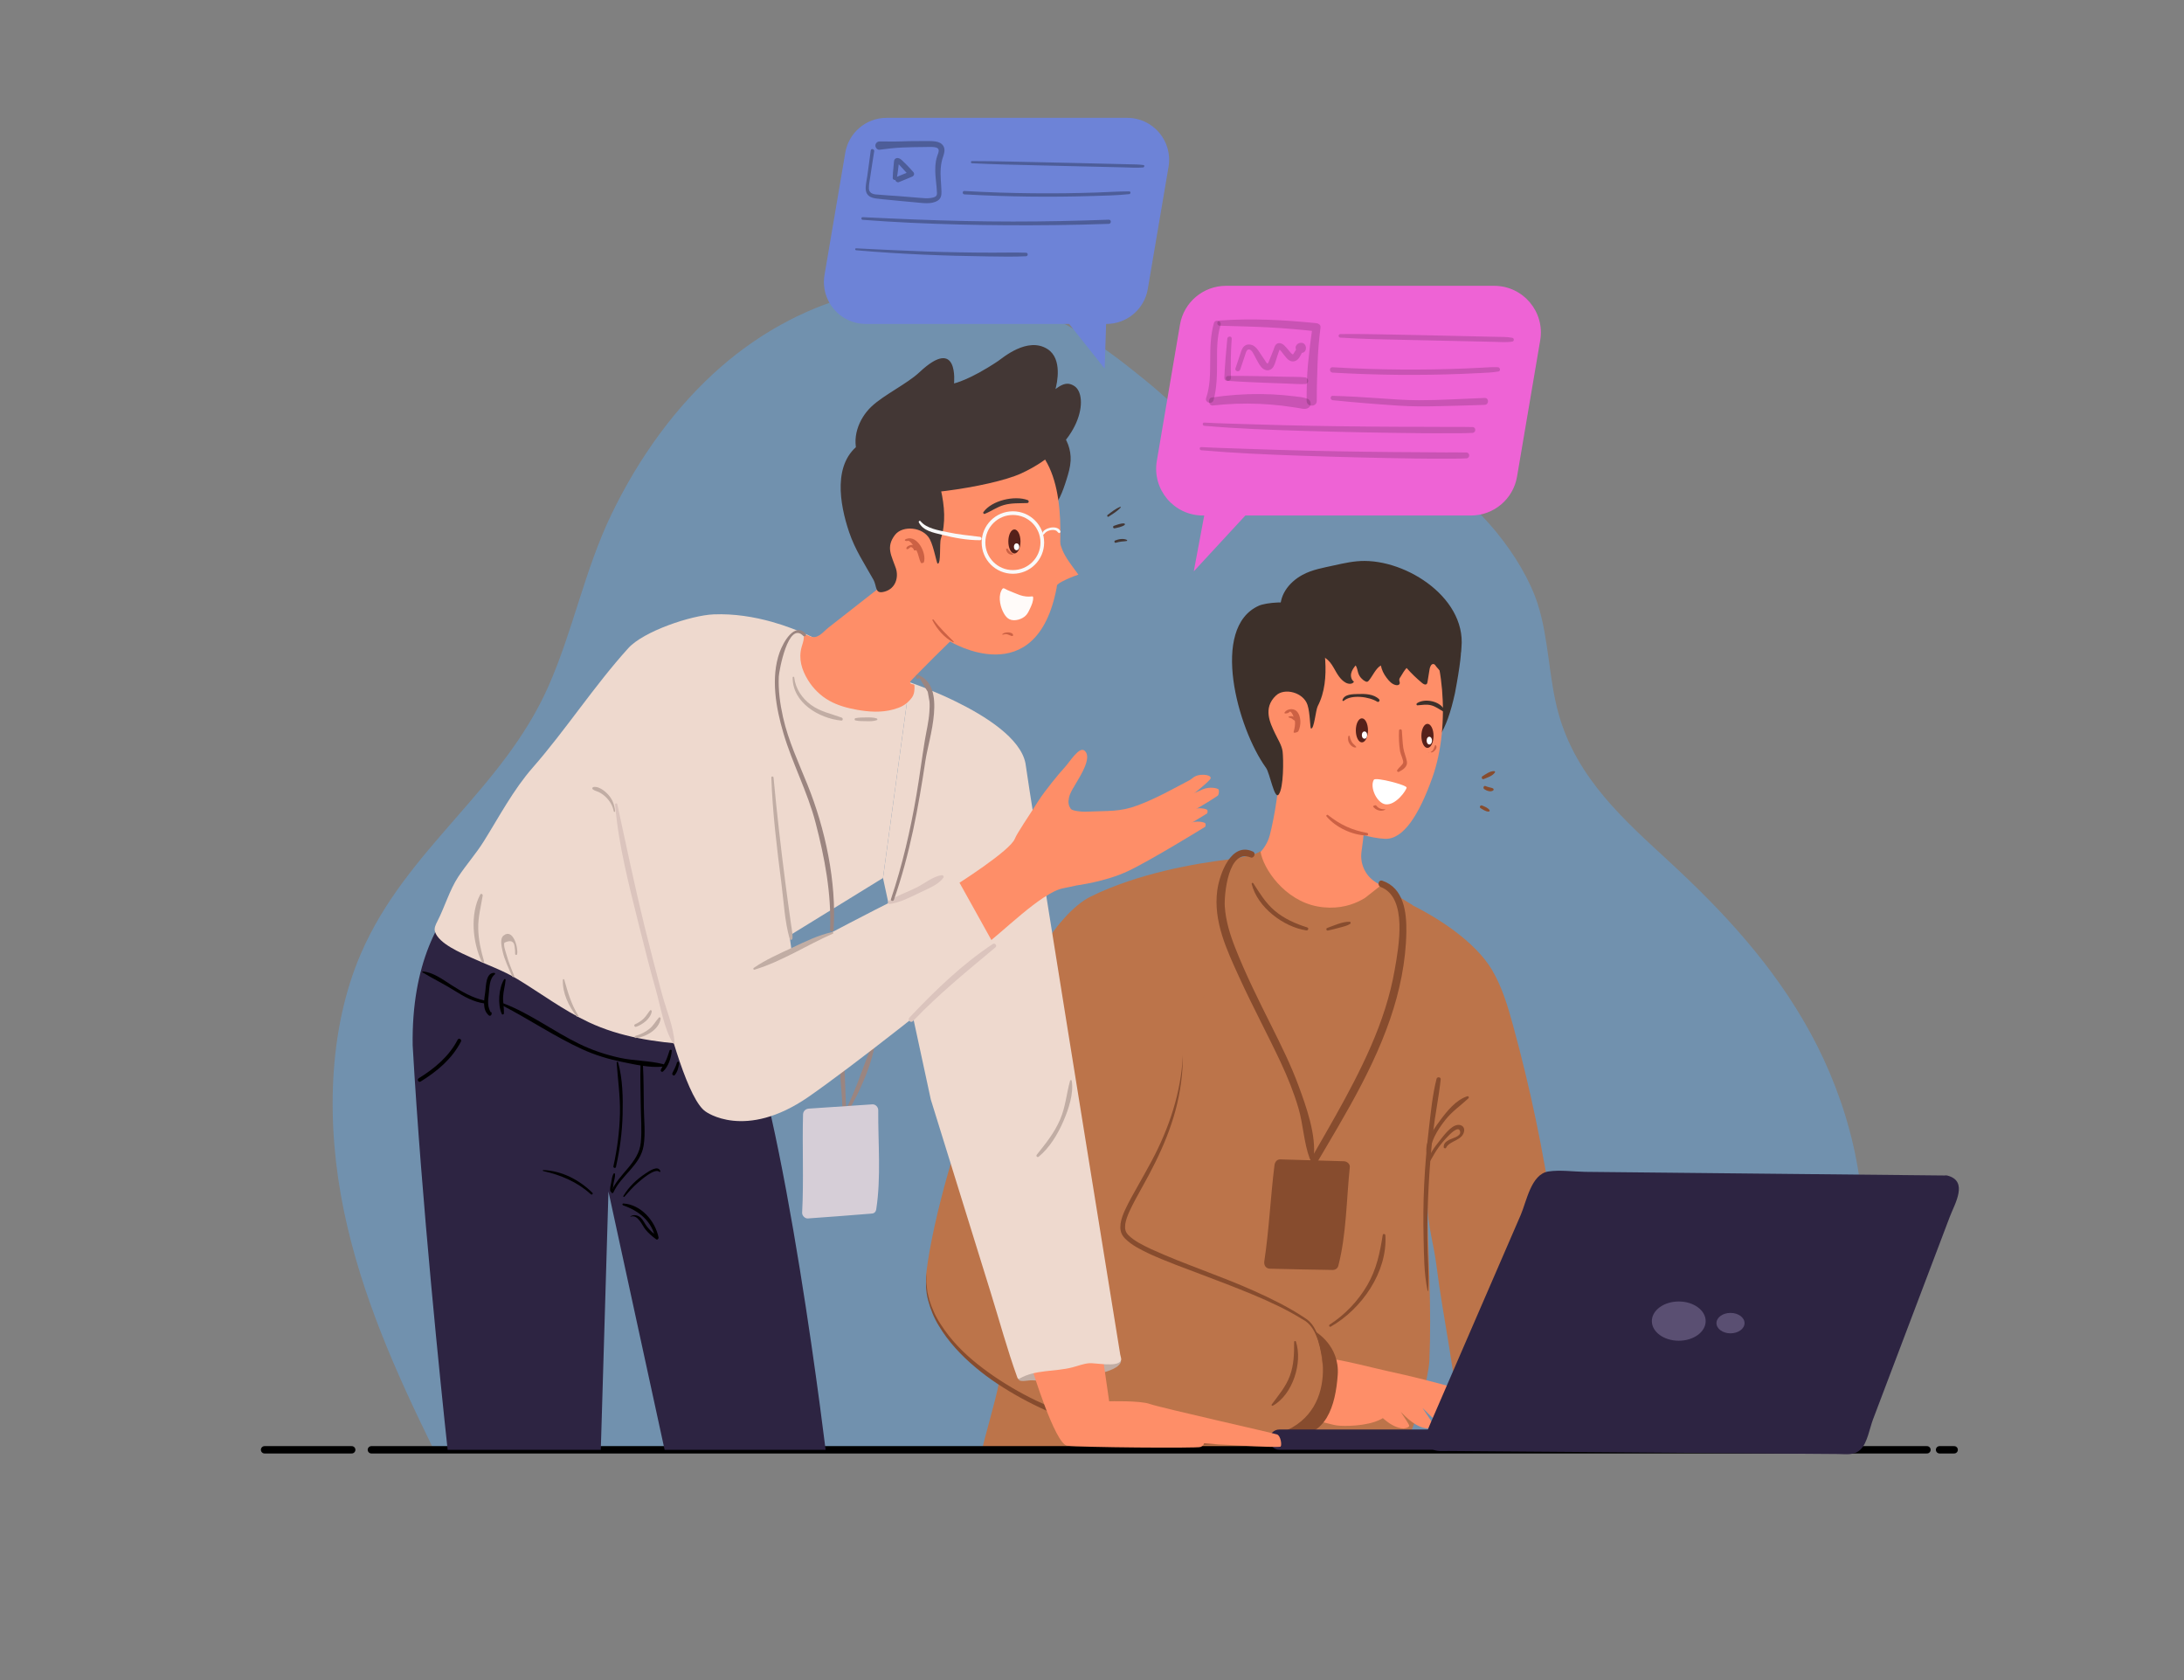 <?xml version="1.0" encoding="utf-8"?>
<!-- Generator: Adobe Illustrator 28.0.0, SVG Export Plug-In . SVG Version: 6.00 Build 0)  -->
<svg version="1.1" xmlns="http://www.w3.org/2000/svg" xmlns:xlink="http://www.w3.org/1999/xlink" x="0px" y="0px"
	 viewBox="0 0 650 500" style="enable-background:new 0 0 650 500;" xml:space="preserve">
<rect x="0" y="0" width="650" height="500" fill="#808080" stroke="none"/>
<style type="text/css">
	.st0{display:none;}
	.st1{display:inline;fill:#FFFFFF;}
	.st2{opacity:0.45;fill:#61A8E8;}
	.st3{fill:#FE8E68;}
	.st4{fill:#3D302A;}
	.st5{fill:#BC744A;}
	.st6{fill:#874C2E;}
	.st7{fill:#56211A;}
	.st8{fill:#FFFFFF;}
	.st9{fill:#CC6144;}
	.st10{fill:none;stroke:#000000;stroke-width:2.189;stroke-linecap:round;stroke-miterlimit:10;}
	.st11{fill:#2D2442;}
	.st12{fill:#5A4F72;}
	.st13{fill:#C1ADA4;}
	.st14{fill:#433735;}
	.st15{fill:#9B8580;}
	.st16{fill:#EED9CE;}
	.st17{fill:#FFFBF9;}
	.st18{fill:#DBC4BD;}
	.st19{fill:#D6CED7;}
	.st20{fill:#594C4A;}
	.st21{fill:none;stroke:#F9F9F9;stroke-width:1.094;stroke-miterlimit:10;}
	.st22{fill:#F9F9F9;}
	.st23{fill:#EE63D5;}
	.st24{opacity:0.16;}
	.st25{display:inline;fill:#6D83D7;}
	.st26{display:inline;opacity:0.16;}
	.st27{fill:#6D83D7;}
	.st28{opacity:0.29;}
</style>
<g id="BACKGROUND" class="st0">
	<rect class="st1" width="650" height="500"/>
</g>
<g id="OBJECTS">
	<path class="st2" d="M538.86,307.48c-11.04-20.24-26.17-36.37-41.88-50.89c-13.16-12.18-27.68-24.71-33.11-44.14
		c-2.97-10.59-2.88-22.3-6.22-32.71c-4.45-13.88-18.22-30.69-29.94-36.75c-17.95-9.28-39.64,4.79-58.28-2.44
		c-7.7-2.99-9.73-8.69-15.04-14.68c-5.68-6.42-12.51-11.99-19.07-17.13c-12.87-10.09-27.11-18.19-42.45-21.71
		c-27.02-6.2-55.84,2.66-78.14,22.01c-13.4,11.64-24.49,26.9-32.77,44.06c-7.92,16.41-11.42,34.6-18.75,51.17
		c-13.75,31.05-42.28,48.26-55.78,79.49c-9.93,22.99-10.33,51.09-5.11,76.44c5.23,25.34,15.62,48.46,26.54,70.73
		c0.05,0.1,0.1,0.19,0.15,0.28h18.03c68.8-0.27,365.22-1.33,372.26,0.27H533c9.99-10.03,19.11-37.74,20.93-54.48
		C556.58,352.64,549.9,327.72,538.86,307.48z"/>
	<g>
		<g>
			<g>
				<path class="st3" d="M414.18,265.63c-3.2,5.02-11.56,10.87-17.49,10.79c-20.2-0.37-26.85-14.13-29.03-19.14
					c0.41-0.1,1.1-0.18,1.59-0.24c3.72-0.54,7.52-4.22,8.63-8.37c1.43-5.4,3.19-15.96,2.98-22.67l25.55,14.14
					c-0.04,1.94-0.17,4.06-0.35,6.2c-0.13,1.3-0.26,2.58-0.41,3.82c-0.14,1.19-0.3,2.32-0.45,3.36c-0.47,3.5,1.09,6.97,4.04,8.9
					L414.18,265.63z"/>
			</g>
			<g>
				<path class="st4" d="M416.38,210.64c-1.38,3.62-0.8,7.73,0.6,11.34c0.99,2.55,3.19,0.3,5.93,0.35
					c4.24,0.07,7.55-4.34,10.11-16.03c1.63-8.58,2.04-12.93,1.71-13.76c-1.17-2.97-5.03-4.56-8.21-4.84"/>
			</g>
			<g>
				<path class="st3" d="M422.83,184.93c6.68,8.05,9.11,30.7,3.47,46.48c-4.01,11.22-8.67,18.46-14.11,18.23
					c-8.26-0.35-24.27-7.14-29.48-12.81c-9.39-10.21-6.66-30.23-4.72-42.83c1.76-11.45,7.12-26.32,21.51-23.49
					C408.96,172.35,416.84,177.7,422.83,184.93z"/>
			</g>
			<g>
				<path class="st4" d="M384.89,192.17c1.48,1.77,4.09,2.16,6.24,2.51c2.89,0.47,4.32,1.45,5.82,4.08c0.95,1.68,1.9,3.52,3.6,4.43
					c0.8,0.43,2.02,0.49,2.41-0.33c-0.76-0.51-1.02-1.55-0.83-2.45c0.19-0.89,0.74-1.66,1.32-2.37c0.49,0.66,0.54,1.54,0.81,2.33
					c0.36,1.04,1.13,1.92,2.11,2.41c0.16,0.08,0.33,0.15,0.5,0.12c0.23-0.03,0.41-0.23,0.56-0.41c1.05-1.26,2.08-3.66,3.54-4.43
					c0.29,1.37,0.82,2.46,1.66,3.59c0.74,0.99,1.62,2.01,2.83,2.24c0.39,0.08,0.88,0.02,1.06-0.33c0.23-0.43-0.13-0.86-0.07-1.3
					c0.05-0.41,0.24-0.59,0.45-0.94c0.54-0.89,1.02-1.75,1.73-2.53c1.43,1.63,2.99,3.13,4.66,4.51c0.37,0.3,0.91,0.6,1.28,0.3
					c0.2-0.16,0.25-0.43,0.29-0.69c0.21-1.27,0.41-2.54,0.62-3.81c0.12-0.71,0.53-1.64,1.23-1.46c0.34,0.09,0.54,0.42,0.73,0.72
					c0.23,0.38,4.34,4.71,4.42,4.38c0.64-2.46,1.95-4.7,2.59-7.16c4.11-15.84-14.25-28.57-28.28-28.64
					c-3.12-0.02-6.04,0.64-9.07,1.31c-3.23,0.72-6.57,1.25-9.5,2.86c-4.11,2.25-7.22,6.34-6.42,11.22"/>
			</g>
			<g>
				<path class="st4" d="M391.65,187.98c2.04,2.31,2.58,5.56,2.77,8.63c0.28,4.63-0.1,9.44-2.24,13.55c-0.61,1.17-1.06,6.96-2,6.64
					c-0.3-0.1-0.25-4.59-1.04-7.01c-1.22-3.75-6.84-5.18-9.37-2.81c-4.04,3.77-1.67,8.35-0.33,11.2c0.8,1.72,2.07,3.65,2.29,5.47
					c0.27,2.33,0.35,10.82-1.17,12.8c-1.27,1.66-2.62-6.36-3.77-7.94c-8.51-11.77-16.67-41.74-2.14-48.24
					c2.21-0.99,9.03-1.5,11.1-0.24"/>
			</g>
		</g>
		<path class="st5" d="M445.45,426.22c0.84,0.14,1.69,0.26,2.57,0.29c4.68,0.15,9.2-0.88,13.77-1.66c4.02-0.69,5.11-1.07,5.03-5.92
			c-0.7-38.41-6.35-76.72-16.51-113.77c-1.55-5.66-3.24-11.36-6.21-16.42c-5.07-8.63-16.71-16.08-25.64-20.26
			c-1.26-0.59-6.48,2.73-7.75,2.16c-1.11-0.5-2.09-1.28-3.21-1.77c-3.28-1.43-5.48,1.56-8.22,2.81c-1.42,0.64-3,1.05-4.56,0.98
			c-1.27-0.05-2.42-0.82-3.58-0.22c-5.22,2.7-18.18-17.34-18.18-17.34l-5.61,5.87l-16.43,17.21l-41.06,56.57
			c0,0-7.45,46.36-12.57,76.75c-0.89,5.24-4.41,16.57-5.11,20.54c0.15-0.86,35.05-1.09,36.93-1.09c24.26,0,46.86,0,71.13,0
			c3.99,0,14.72,1.69,17.52-1.24c3.45-3.6,7.44-20.12,7.65-24.75c0.69-15.57-0.38-31.02-0.59-46.68c0.09,6.37,1.92,12.13,2.7,18.37
			c1.01,8.03,2.45,16.05,3.75,24.04c1.04,6.42,2.04,12.86,2.84,19.32c0.36,2.91-0.1,4.64,2.36,5.78
			C438.52,426.71,443.03,425.81,445.45,426.22z"/>
		<path class="st3" d="M432.27,412.92c-1.9-0.78-13.63-3.69-18.92-4.79c-2.77-0.57-15.33-3.83-18.24-3.83
			c-2.91,0-6.87,4.16-6.87,4.16l1.05,14.31c2.8-0.28,6.55,1.17,8.56,1.45c2.01,0.28,8.84,0.32,13.04-1.79
			c0.24-0.12,0.46-0.25,0.68-0.38c1.69,1.5,3.81,2.96,6.16,3.08c0,0,1.84-0.19,1.66-0.93c-0.08-0.36-1.3-2.22-2.52-4.04
			c1.8,1.83,4.74,4.8,8.13,4.97c0,0,1.84-0.19,1.66-0.93c-0.1-0.44-1.86-3.07-3.28-5.16c0.02,0.02,0.05,0.03,0.06,0.05
			c1.49,1.31,5.03,5.83,9.22,6.04c0,0,1.84-0.19,1.66-0.93c-0.06-0.27-0.76-1.38-1.61-2.67c1.07,0.82,2.38,1.69,3.97,2.48
			c4.53,2.24,7.11,0.54,7.11,0C443.8,423.46,434.17,413.7,432.27,412.92z"/>
		<path class="st6" d="M391.48,396.3c0,0,7.3,4.14,6.65,12.94c-0.65,8.8-3.29,19-14.31,17.93C372.8,426.1,391.48,396.3,391.48,396.3
			z"/>
		<path class="st5" d="M381.45,426.3c-26.42,9.17-61.77,0.41-84.18-14.82c-14.04-9.52-23-21.61-21.49-33.42
			c3.91-30.68,28.02-101,48.88-111.26c14.18-6.98,31.38-9.87,40.97-11.03c4.5-0.55,7.31-0.68,7.31-0.68l-3.48,9.82l-17.42,49.12
			c-0.65,29.15-21.51,46.46-17.36,53.25c4.15,6.77,36.92,14.08,54.13,25.67C393.57,396.17,399.61,419.46,381.45,426.3z"/>
		<g>
			<path class="st6" d="M275.78,378.82l-0.06,2.05c0,0.34-0.05,0.68,0,1.02l0.12,1.01c0.1,0.67,0.1,1.36,0.27,2.01l0.48,1.97
				c0.8,2.58,1.91,5.07,3.43,7.31c2.9,4.56,6.74,8.48,10.98,11.84c8.49,6.74,18.27,11.78,28.47,15.44
				c10.18,3.75,20.85,6.22,31.68,7.12c5.41,0.46,10.86,0.52,16.27,0.06c5.42-0.42,10.8-1.41,16.02-3.04
				c-5.11,1.95-10.51,3.1-15.94,3.77c-5.45,0.62-10.95,0.69-16.43,0.36c-5.48-0.31-10.93-1.13-16.29-2.31
				c-5.36-1.17-10.65-2.69-15.82-4.55c-5.15-1.91-10.19-4.14-15.01-6.78c-4.81-2.65-9.47-5.63-13.67-9.19
				c-4.21-3.53-8.04-7.61-10.87-12.35c-1.45-2.35-2.48-4.94-3.19-7.59C275.51,384.31,275.46,381.52,275.78,378.82z"/>
		</g>
		<g>
			<path class="st6" d="M352.04,314.03c0.02,5.53-0.75,11.07-2.19,16.43c-1.45,5.36-3.57,10.53-6.03,15.51
				c-1.23,2.49-2.54,4.93-3.89,7.34c-1.33,2.42-2.7,4.82-3.82,7.28c-0.55,1.23-1.03,2.5-1.22,3.75c-0.05,0.61-0.1,1.24,0.07,1.77
				c0.04,0.29,0.21,0.51,0.31,0.77c0.19,0.23,0.32,0.48,0.56,0.7c1.79,1.79,4.35,3,6.78,4.17c9.98,4.55,20.58,7.92,30.68,12.46
				c5.05,2.27,10.05,4.72,14.7,7.78l0.86,0.58c0.29,0.2,0.56,0.46,0.84,0.69c0.52,0.51,0.97,1.07,1.33,1.68
				c0.74,1.21,1.24,2.53,1.63,3.87c0.74,2.69,1.05,5.46,1.07,8.23c-0.18-2.75-0.64-5.5-1.45-8.11c-0.86-2.59-2.19-5.11-4.68-6.32
				c-4.67-2.9-9.68-5.21-14.76-7.34c-5.09-2.1-10.24-4.09-15.41-6.02c-5.17-1.96-10.37-3.83-15.45-6.15
				c-2.5-1.24-5.07-2.41-7.2-4.56c-0.27-0.26-0.49-0.62-0.72-0.93c-0.17-0.38-0.4-0.74-0.46-1.14c-0.24-0.8-0.16-1.59-0.09-2.34
				c0.24-1.48,0.78-2.82,1.36-4.1c1.19-2.56,2.58-4.95,3.93-7.36c1.35-2.41,2.71-4.8,4-7.23
				C347.95,335.75,351.52,325.1,352.04,314.03z"/>
		</g>
		<path class="st5" d="M420.51,269.43c-2.52,2.5-13.74,10.49-24.44,10.49c-1.78,0-3.66-0.16-5.65-0.53
			c-8.98-1.64-16.54-7.63-20.96-14.49c-0.82-1.29-1.54-2.62-2.13-3.95c-0.8-1.72-1.37-3.48-1.7-5.18c4.5-0.55,8.8-1.68,9.5-2.48
			c0.76,5.24,7.23,14.7,17.03,16.48c1.23,0.23,2.39,0.33,3.5,0.35h0.02c4.6,0.08,8.13-1.39,10.54-2.87c0.02,0,4.69-3.68,4.71-3.7
			L420.51,269.43z"/>
		<ellipse class="st7" cx="405.33" cy="217.36" rx="1.81" ry="3.58"/>
		<ellipse class="st8" cx="406.1" cy="218.77" rx="0.79" ry="1.09"/>
		<ellipse class="st7" cx="424.84" cy="219" rx="1.81" ry="3.58"/>
		<path class="st8" d="M418.63,234.38c-0.02,0.76-3.18,5.35-6.25,4.99c-2.58-0.31-4.83-5.14-3.48-7.34
			C409.62,231.26,418.65,233.62,418.63,234.38z"/>
		<g>
			<g>
				<path class="st4" d="M399.93,208.57c2.25-1.98,7.65-1.21,9.95,0.26c0.45,0.29,0.94-0.36,0.56-0.73
					c-1.55-1.55-4.15-1.64-6.22-1.56c-1.57,0.06-4.14-0.01-4.68,1.82C399.48,208.57,399.77,208.71,399.93,208.57L399.93,208.57z"/>
			</g>
		</g>
		<g>
			<g>
				<path class="st4" d="M421.88,209.91c1.37-0.1,2.65-0.36,4.02-0.02c1.37,0.34,2.38,1.18,3.6,1.82c0.26,0.14,0.5-0.13,0.39-0.39
					c-1.2-2.65-5.85-3.62-8.17-2.03C421.47,209.47,421.53,209.93,421.88,209.91L421.88,209.91z"/>
			</g>
		</g>
		<g>
			<g>
				<path class="st9" d="M416.37,217.45c-0.09,2.06-0.01,4.17,0.33,6.21c0.12,0.73,1.06,2.69,0.91,3.31
					c-0.17,0.68-1.36,1.53-1.77,2.21c-0.21,0.34,0.2,0.69,0.52,0.52c1.22-0.63,2.62-1.57,2.36-3.04c-0.23-1.37-0.86-2.68-1.07-4.09
					c-0.26-1.7-0.27-3.41-0.43-5.13C417.18,216.91,416.39,216.89,416.37,217.45L416.37,217.45z"/>
			</g>
		</g>
		<ellipse class="st8" cx="425.39" cy="220.41" rx="0.79" ry="1.16"/>
		<g>
			<g>
				<path class="st9" d="M394.82,243c2.82,3.31,7.64,5.53,11.97,5.66c0.43,0.01,0.54-0.69,0.1-0.77c-4.59-0.85-7.98-2.43-11.65-5.32
					C394.95,242.33,394.56,242.7,394.82,243L394.82,243z"/>
			</g>
		</g>
		<g>
			<g>
				<path class="st6" d="M372.93,253.45c-6.5-3.08-9.98,6.69-10.64,11.48c-1.26,9.21,2.82,17.78,6.54,25.93
					c3.9,8.56,8.36,16.83,12.35,25.34c2.06,4.41,3.89,8.92,5.26,13.59c1.44,4.88,1.6,10.32,3.37,15.03c0.24,0.64,1.07,0.5,1.15-0.16
					c0.86-6.82-2.16-15.21-4.51-21.59c-2.25-6.11-5.16-11.95-8.06-17.77c-3.79-7.59-7.63-15.26-10.74-23.16
					c-1.56-3.96-2.85-8.1-3.13-12.38c-0.22-3.42,1.03-17.33,7.68-14.58C373.18,255.6,373.9,253.91,372.93,253.45L372.93,253.45z"/>
			</g>
		</g>
		<g>
			<g>
				<path class="st6" d="M410.91,263.97c8.18,3.11,5.32,18.06,4.2,24.54c-1.36,7.89-3.91,15.54-7.11,22.87
					c-6.23,14.29-14.63,27.55-22.15,41.17c-0.62,1.12,1.08,2.12,1.72,1.01c9.35-16.41,20-32.33,26.17-50.31
					c2.86-8.34,4.69-17.12,4.82-25.96c0.08-5.88-0.78-13.03-7.15-15.18C410.24,261.71,409.78,263.53,410.91,263.97L410.91,263.97z"
					/>
			</g>
		</g>
		<path class="st6" d="M400,345.6c-6.32-0.19-12.64-0.37-18.96-0.56c-1.02-0.03-1.62,0.82-1.73,1.73
			c-1.19,9.49-1.6,19.16-3.03,28.61c-0.17,1.11,0.44,2.17,1.67,2.19c6.23,0.13,12.47,0.32,18.7,0.38c0.33,0,0.6-0.07,0.83-0.2
			c0.01,0,0.02-0.01,0.03-0.02c0.06-0.03,0.12-0.07,0.18-0.11c0.29-0.2,0.52-0.51,0.63-0.95c2.41-9.33,2.41-19.78,3.41-29.35
			C401.83,346.38,400.86,345.62,400,345.6z"/>
		<g>
			<g>
				<path class="st6" d="M425.08,384.09c0.27-5.15-0.24-10.36-0.27-15.52c-0.04-5.34,0.12-10.68,0.41-16.02
					c0.28-5.17,0.69-10.34,1.28-15.48c0.61-5.3,1.72-10.55,2.28-15.85c0.08-0.71-1.06-0.84-1.23-0.17
					c-1.24,4.87-1.72,10.06-2.31,15.05c-0.64,5.46-1.12,10.95-1.38,16.45c-0.26,5.33-0.29,10.68-0.17,16.02
					c0.12,5.16,0.12,10.49,1.18,15.55C424.88,384.25,425.07,384.21,425.08,384.09L425.08,384.09z"/>
			</g>
		</g>
		<g>
			<g>
				<path class="st6" d="M372.52,263.06c1.69,6.93,9.45,12.81,16.27,13.83c0.58,0.09,0.83-0.71,0.25-0.89
					c-3.52-1.12-6.84-2.57-9.68-4.98c-2.75-2.33-4.43-5.2-6.36-8.16C372.83,262.62,372.45,262.77,372.52,263.06L372.52,263.06z"/>
			</g>
		</g>
		<g>
			<g>
				<path class="st6" d="M395.24,276.93c1.19-0.27,2.37-0.55,3.54-0.88c1.05-0.3,2.15-0.5,3.06-1.11c0.27-0.18,0.17-0.61-0.17-0.62
					c-2.15-0.06-4.65,1.13-6.65,1.84C394.54,276.32,394.73,277.04,395.24,276.93L395.24,276.93z"/>
			</g>
		</g>
		<g>
			<g>
				<path class="st9" d="M383.65,211.99c0.66-1.01,1.68,2.13,1.72,2.39c0.19,1.22-0.06,2.31-0.37,3.48
					c-0.12,0.44,1.24,0.09,1.4-0.22c0.88-1.7,0.95-4.66-0.58-6.06c-0.96-0.87-2.82-0.63-3.51,0.46
					C381.99,212.53,383.43,212.33,383.65,211.99L383.65,211.99z"/>
			</g>
		</g>
		<g>
			<g>
				<path class="st9" d="M385.81,214.4c-0.01-0.13,0-0.26,0.04-0.39c0.01-0.04,0.01-0.07-0.03-0.1c-0.54-0.66-1.39-0.97-2.21-0.66
					c-0.05,0.02-0.22,0.1-0.15,0.18c0.2,0.21,0.58,0.2,0.83,0.32c0.21,0.1,0.36,0.24,0.54,0.39c0.18,0.16,0.4,0.23,0.58,0.38
					C385.5,214.59,385.81,214.52,385.81,214.4L385.81,214.4z"/>
			</g>
		</g>
		<g>
			<g>
				<path class="st9" d="M408.68,240.07c0.76,1.05,2.39,1.6,3.57,0.89c0.09-0.05,0.08-0.12-0.03-0.11
					c-1.05,0.05-2.01-0.25-2.64-1.13C409.43,239.51,408.5,239.82,408.68,240.07L408.68,240.07z"/>
			</g>
		</g>
		<g>
			<g>
				<path class="st9" d="M401.26,219.12c-0.12,0.81-0.09,1.46,0.37,2.17c0.39,0.6,0.9,1.05,1.62,1.19c0.08,0.02,0.5-0.07,0.4-0.21
					c-0.39-0.54-0.98-0.85-1.32-1.45c-0.3-0.54-0.58-1.17-0.62-1.79C401.71,218.91,401.28,219.02,401.26,219.12L401.26,219.12z"/>
			</g>
		</g>
		<g>
			<g>
				<path class="st9" d="M425.25,224.07c0.07,0,0.26-0.11,0.1-0.11C425.27,223.96,425.09,224.07,425.25,224.07L425.25,224.07z"/>
			</g>
		</g>
		<g>
			<g>
				<path class="st9" d="M426.36,223.86c0.66-0.34,1.59-1.33,0.97-2.08c-0.05-0.06-0.24,0.01-0.26,0.07
					c-0.31,0.71-0.38,1.47-1.14,1.86C425.48,223.94,426.15,223.96,426.36,223.86L426.36,223.86z"/>
			</g>
		</g>
		<g>
			<g>
				<path class="st6" d="M425.37,344.1c0.28-4.25,2.23-7.57,4.83-10.86c2.02-2.55,4.54-4.2,6.86-6.4c0.25-0.24-0.01-0.69-0.34-0.59
					c-3.38,1.06-6.12,4.49-8.14,7.23c-2.12,2.87-5.06,6.92-3.76,10.68C424.92,344.48,425.34,344.42,425.37,344.1L425.37,344.1z"/>
			</g>
		</g>
		<g>
			<g>
				<path class="st6" d="M424.86,346.63c1.07-1.31,1.75-2.9,2.69-4.31c1.11-1.66,2.41-3.21,3.84-4.61c0.28-0.27,2.93-2.98,3.19-0.81
					c0.16,1.37-2.58,1.89-3.39,2.38c-0.91,0.55-1.52,0.98-1.52,2.1c0,0.36,0.54,0.54,0.71,0.19c1.08-2.17,4.97-2.09,5.38-5
					c0.16-1.17-0.77-1.91-1.91-1.79c-2.05,0.22-4.18,3.2-5.33,4.63c-1.6,2-3.49,4.49-3.88,7.08
					C424.62,346.61,424.77,346.74,424.86,346.63L424.86,346.63z"/>
			</g>
		</g>
		<g>
			<g>
				<path class="st6" d="M385.16,399.36c0.01,3.46-0.05,6.81-1.27,10.1c-1.21,3.28-3.4,5.78-5.42,8.55
					c-0.15,0.21,0.14,0.45,0.34,0.34c5.92-3.28,8.92-12.78,6.89-19.06C385.61,399,385.16,399.04,385.16,399.36L385.16,399.36z"/>
			</g>
		</g>
		<g>
			<g>
				<path class="st6" d="M411.53,367.53c-0.85,5.33-1.83,10.19-4.59,14.93c-2.74,4.71-6.64,8.8-11.21,11.76
					c-0.37,0.24-0.04,0.81,0.34,0.59c9.17-5.22,16.89-16.22,16.25-27.17C412.3,367.22,411.61,367.06,411.53,367.53L411.53,367.53z"
					/>
			</g>
		</g>
		<g>
			<g>
				<path class="st6" d="M441.57,231.86c1.15-0.47,2.63-0.92,3.36-1.99c0.11-0.16-0.04-0.37-0.22-0.38
					c-1.26-0.04-2.48,0.89-3.5,1.52C440.79,231.28,441.06,232.06,441.57,231.86L441.57,231.86z"/>
			</g>
		</g>
		<g>
			<g>
				<path class="st6" d="M441.73,234.85c0.7,0.48,1.83,0.92,2.63,0.43c0.23-0.14,0.24-0.49,0-0.63c-0.33-0.19-0.72-0.24-1.08-0.33
					c-0.4-0.1-0.79-0.22-1.16-0.38C441.56,233.72,441.3,234.55,441.73,234.85L441.73,234.85z"/>
			</g>
		</g>
		<g>
			<g>
				<path class="st6" d="M440.67,240.53c0.68,0.4,1.58,1.05,2.41,1c0.2-0.01,0.35-0.23,0.24-0.41c-0.44-0.71-1.45-1.06-2.18-1.38
					C440.61,239.49,440.14,240.21,440.67,240.53L440.67,240.53z"/>
			</g>
		</g>
	</g>
	<g>
		<polyline class="st10" points="110.53,431.47 134.47,431.47 174.74,431.47 191.51,431.47 233.83,431.47 544.88,431.47 
			560.37,431.47 573.5,431.47 		"/>
		<line class="st10" x1="104.68" y1="431.47" x2="78.74" y2="431.47"/>
		<line class="st10" x1="581.6" y1="431.47" x2="577.25" y2="431.47"/>
	</g>
	<g>
		<path class="st11" d="M546.75,425.43h-166c-1.6,0-2.91,1.3-2.91,2.91v0.21c0,1.6,1.3,2.91,2.91,2.91h166c1.6,0,2.91-1.3,2.91-2.91
			v-0.21C549.66,426.73,548.36,425.43,546.75,425.43z"/>
		<g>
			<path class="st11" d="M579.16,351.48c-34.54-0.35-69.08-0.7-103.62-1.05c-4.9-0.05-9.81-0.1-14.71-0.15
				c-0.76-0.01-1.74,0.44-2.07,1.18c-9.49,21.91-18.98,43.82-28.47,65.73c-1.35,3.13-2.71,6.25-4.06,9.38
				c-0.05,0.1-0.07,0.21-0.1,0.31c0,0,0,0,0,0.01c-0.03,0.1-0.06,0.2-0.08,0.3c-0.27,1.27,0.37,2.76,1.93,2.95
				c0.36,0.11,0.73,0.13,1.09,0.04c35.5,0.28,71,0.55,106.5,0.83c5.07,0.04,10.14,0.08,15.2,0.12c1.13,0.01,1.93-0.76,2.31-1.76
				c9.46-24.96,18.93-49.92,28.39-74.88C582.04,353.02,580.6,351.49,579.16,351.48z"/>
			<g>
				<path class="st11" d="M579.16,349.84c-31.88-0.32-63.77-0.64-95.65-0.97c-3.88-0.04-7.77-0.08-11.65-0.12
					c-3.51-0.04-7.57-0.65-11.04-0.11c-5.15,0.8-6.47,8.89-8.23,12.95c-6.33,14.61-12.65,29.22-18.98,43.82
					c-2.71,6.26-5.43,12.51-8.13,18.77c-1.02,2.36-2.01,5.22,0.67,7.01c1.36,0.91,3.41,0.62,4.88,0.64
					c3.94,0.05,7.89,0.06,11.83,0.09c7.89,0.06,15.78,0.12,23.67,0.18c15.78,0.12,31.56,0.25,47.33,0.37
					c7.87,0.06,15.73,0.12,23.6,0.18c3.17,0.02,6.33,0.05,9.5,0.07c2.44,0.02,4.86,0.49,6.75-1.31c2.05-1.95,2.74-6.38,3.71-8.93
					c1.38-3.65,2.77-7.31,4.15-10.96c3.23-8.52,6.46-17.05,9.69-25.57c3-7.91,6-15.83,9-23.74c1.5-3.96,5.68-10.71-0.68-12.35
					c-2.05-0.53-2.92,2.64-0.87,3.17c2.1,0.54-5.05,17.39-5.76,19.27c-2.31,6.09-4.62,12.18-6.92,18.26
					c-2.31,6.09-4.62,12.18-6.92,18.26c-1.04,2.74-2.08,5.48-3.12,8.22c-1.13,2.99-1.95,7.41-3.81,10.04
					c-2.39,3.4-7.38,2.33-10.92,2.3c-3.22-0.03-6.43-0.05-9.65-0.08c-6.57-0.05-13.15-0.1-19.72-0.15
					c-13.15-0.1-26.3-0.21-39.45-0.31c-13.15-0.1-26.3-0.21-39.45-0.31c-1.36-0.01-3.66,0.57-4.62-0.64
					c-1.23-1.54-0.53,0.68-0.07-2.09c0.39-2.31,2.12-4.89,3.05-7.04c2.75-6.35,5.5-12.69,8.25-19.04
					c5.27-12.17,10.54-24.35,15.82-36.52c1.17-2.7,2.11-6.93,3.95-9.13c2.46-2.94,6.36-2.15,9.72-2.11
					c6.8,0.07,13.59,0.14,20.39,0.21c29.89,0.3,59.78,0.6,89.67,0.91C581.28,353.14,581.28,349.86,579.16,349.84z"/>
			</g>
		</g>
		<ellipse class="st12" cx="499.63" cy="393.17" rx="8.01" ry="5.84"/>
		<ellipse class="st12" cx="515.03" cy="393.77" rx="4.18" ry="3.04"/>
	</g>
	<g>
		<path class="st13" d="M319.26,410.11c5.11-0.61,14.16-1.99,14.39-5.13c-3.31-2.14-6.95-4.3-10.89-4.49
			c-3.14-0.15-6.18,1-9.05,2.28c-2.44,1.09-4.84,2.27-7.18,3.55c-0.96,0.53-3.48,2.41-3.52,3.72c-0.05,1.63,2.94,0.67,4.13,0.75
			C311.19,411.08,315.25,410.6,319.26,410.11z"/>
		<path class="st3" d="M307.19,407.45c0,0,6.8,22.25,10.39,22.79c3.6,0.53,38.78,0.8,39.71,0.4c0.93-0.4,1.07-1.07,1.07-1.07
			s22.39,1.47,22.79,0.93s0-3.2-1.07-3.6s-34.91-7.99-37.84-9.06s-12.13-0.8-12.13-0.8l-1.87-12.93L307.19,407.45z"/>
		<path class="st14" d="M315.4,128.24c2.2,2.36,3.4,5.63,3.24,8.86c-0.1,1.92-0.65,3.79-1.23,5.63c-1.11,3.54-2.43,7.2-5.18,9.69
			c-0.45,0.4-1.01,0.79-1.6,0.69c-1.1-3.4-2.21-6.79-3.31-10.19c-0.53-1.63-1.06-3.27-1.36-4.96c-0.5-2.86-0.32-5.85,0.64-8.58
			c0.44-1.24,1.07-2.47,2.12-3.27C311.27,124.15,313.66,126.38,315.4,128.24z"/>
		<g>
			<g>
				<path class="st15" d="M250.22,316.48c-0.36,3.48,0.18,7.15,0.37,10.63c0.11,1.98,0.22,3.96,0.21,5.94
					c0,1.15-0.34,2.55,0.05,3.63c0.04,0.11,0.21,0.19,0.3,0.08c1.54-1.87,0.67-6.34,0.59-8.6c-0.12-3.89-0.31-7.79-0.46-11.68
					C251.27,315.78,250.29,315.8,250.22,316.48L250.22,316.48z"/>
			</g>
		</g>
		<g>
			<g>
				<path class="st15" d="M260.13,309.62c-3.7,8.4-5.75,16.95-10.82,24.8c-0.29,0.44,0.43,0.86,0.71,0.41
					c4.48-7.04,9.36-16.71,10.54-25.04C260.59,309.56,260.25,309.35,260.13,309.62L260.13,309.62z"/>
			</g>
		</g>
		<path class="st11" d="M178.81,431.47l2.28-76.87l16.71,76.87h47.92c-3.18-25.57-17.31-132.46-32.07-141.52l-58-36.11
			c0,0-33.56,8.75-32.83,57.26c2.68,46.73,8.39,101.71,10.41,120.37H178.81z"/>
		<path class="st16" d="M333.52,405.06c-1.24,1.89-7.58,0.47-9.45,0.65c-1.68,0.16-3.26,0.8-4.89,1.22
			c-5.18,1.35-10.97,0.64-15.63,3.28c-0.14,0.08-0.31,0.17-0.47,0.12c-0.18-0.05-0.26-0.25-0.32-0.42
			c-2.98-8.24-5.3-16.84-7.91-25.24c-3.92-12.62-7.83-25.25-11.75-37.87c-2.02-6.52-4.05-13.04-6.07-19.56l-14.23-65.93l6.33-46.47
			l1.5-10.96l0.11-0.83c0,0,0.31,0.11,0.88,0.31c1.98,0.7,7.07,2.6,12.7,5.35c9.03,4.41,19.47,11.02,20.89,18.5
			c0,0.03,0.01,0.05,0.01,0.08c0.75,5.25,1.6,10.48,2.42,15.72c1.46,9.29,2.94,18.57,4.43,27.85c1.85,11.55,3.7,23.1,5.56,34.65
			c1.94,12.04,3.88,24.07,5.82,36.1c1.73,10.74,3.47,21.48,5.21,32.21c1.24,7.66,2.48,15.32,3.72,22.98
			c0.34,2.12,0.69,4.24,1.03,6.36c0.06,0.37,0.38,1.24,0.26,1.6C333.63,404.87,333.58,404.97,333.52,405.06z"/>
		<path class="st16" d="M270.73,203.04l-0.11,0.83l-1.5,10.96l-6.33,46.47c0,0-30.96,19.07-30.96,19.07c-1.62,1-3.01,7.84-3.67,9.56
			c-2.14,5.57-4,11.36-6.45,16.8c-0.5,1.12-0.95,4.15-2.06,4.83c-2.23,1.37-11.31-0.51-14.11-0.69
			c-10.37-0.67-20.86-2.19-30.35-6.66c-7.5-3.54-14.15-8.54-21.21-12.83c-4.32-2.62-9.13-4.26-13.69-6.37
			c-3.05-1.41-9.64-4.11-10.82-7.7c-0.34-1.04,0.19-2.14,0.69-3.1c2.18-4.22,3.63-9.31,6.2-13.23c2.37-3.61,5.3-6.87,7.61-10.58
			c4.66-7.45,8.77-15.32,14.59-21.97c9.9-11.32,18.23-24.25,28.43-35.53c4.53-5.01,18.65-9.78,25.4-10.06
			c6.14-0.25,12.09,0.76,17.3,2.21c4.19,1.18,7.91,2.65,10.84,3.97c4.3,1.95,6.92,3.6,6.92,3.6L270.73,203.04z"/>
		<g id="XMLID_56_">
			<g id="XMLID_66_">
				<path class="st3" d="M282.17,264.87c3.26-2.01,18.49-11.73,19.86-15.24c0.63-1.63,4.09-6.65,7.07-11.36
					c1.77-2.79,6.24-8.26,7.37-9.43c1.94-2.01,4.73-6.99,6.42-5.35c2.1,2.04-1.18,7.14-3.03,10.27c-0.68,1.15-1.41,2.3-1.7,3.6
					c-0.29,1.3-0.23,2.27,0.54,3.37c0.42,0.6,3.26,0.88,4.22,0.84c7.19-0.32,10.31,0.11,15.68-1.89s10.38-4.82,15.44-7.5
					c0.87-0.46,1.39-1.4,3.35-1.58c0.98-0.09,3.04,0.04,2.93,1.02c-0.09,0.76-6.13,5.48-6.75,5.92c-3.35,2.38-2.97,2.11-6.32,4.49
					c-0.52,0.37-1.08,0.8-1.21,1.42c-0.11,0.52,0.12,1.06,0.13,1.59c0.02,0.96-0.64,1.78-1.3,2.48c-1.15,1.23-2.36,2.38-3.64,3.47
					c-1.78,1.53-0.33,2.83-2.27,4.17c-2.14,1.48-7.68,2.98-9.88,4.36c-1.75,1.11-3.52,2.23-5.45,3c-2.31,0.92-4.78,1.33-7.22,1.83
					c-6.67,1.38-18.35,13.47-23.99,17.46"/>
			</g>
			<path id="XMLID_64_" class="st3" d="M320.48,263.49c0,0,8.39-1.06,15.06-4.16c6.67-3.1,23.16-13.28,23.16-13.28
				s0.23-0.58,0.05-0.98c-0.17-0.4-2.68-0.96-4.7-0.09s-14.94,6.48-14.94,6.48"/>
			<path id="XMLID_58_" class="st3" d="M318.82,260.67c0,0,10.63-2.22,17.3-5.32c6.67-3.1,23.16-13.28,23.16-13.28
				s0.23-0.58,0.05-0.98c-0.18-0.4-2.68-0.96-4.7-0.09c-2.02,0.88-14.94,6.48-14.94,6.48"/>
			<path id="XMLID_57_" class="st3" d="M322.18,254.56c0,0,10.63-2.22,17.3-5.32c6.67-3.1,17.03-8.4,22.9-12.41
				c0.39-0.26,0.49-1.44,0.31-1.85c-0.18-0.4-2.68-0.96-4.7-0.08c-2.02,0.88-14.94,6.48-14.94,6.48"/>
		</g>
		<path class="st3" d="M282.76,190.91c0,0,25.72,15.68,31.73-16.05c1.46-13.13,3.28-34.47-7.66-42.81
			c-10.94-8.34-36.11-9.3-36.66,15.46c0.96,7.11,0.68,7.66,0.68,7.66s-9.44-2.6-7.39,9.16c1.09,5.33,2.51,7.25,2.51,7.25
			s-19.31,15.12-19.33,15.14c-1.78,1.39-3.27,3.71-5.73,2.59c-0.27-0.12-0.53-0.28-0.82-0.33s-0.63,0.04-0.78,0.3
			c-0.09,0.16-0.08,0.36-0.09,0.55c-0.03,0.95-0.4,1.84-0.65,2.75c-0.97,3.49,0.04,6.76,1.88,9.78c1.56,2.56,3.78,4.74,6.4,6.2
			c2.51,1.4,5.33,2.16,8.16,2.67c3.56,0.64,7.33,0.89,10.85-0.09c2.16-0.6,3.63-1.27,5.13-3.02c0.28-0.33,0.55-0.67,0.74-1.06
			c0.43-0.88,0.45-1.89,0.44-2.87c0-0.14-0.01-0.28-0.1-0.39c-0.09-0.11-0.25-0.13-0.39-0.15c-1.57-0.26-0.53-1.09,0.12-1.77
			c0.65-0.68,1.31-1.35,1.97-2.03c1.38-1.41,2.78-2.81,4.18-4.21C279.56,194.06,281.16,192.48,282.76,190.91z"/>
		<ellipse class="st7" cx="301.91" cy="161.14" rx="1.81" ry="3.58"/>
		<g>
			<g>
				<path class="st14" d="M305.84,148.82c-3.92-1.44-10.69,0.11-13.17,3.6c-0.17,0.24,0.12,0.63,0.4,0.51
					c1.97-0.78,3.62-2.04,5.71-2.63c2.34-0.66,4.57-0.48,6.94-0.59C306.25,149.7,306.32,149,305.84,148.82L305.84,148.82z"/>
			</g>
		</g>
		<path class="st3" d="M315.46,157.87c-0.59,1.9,0,4.07,0.77,5.91c0.77,1.84,1.96,3.46,3.13,5.07c0.53,0.72,1.06,1.45,1.59,2.17
			c-1.65,0.55-3.27,1.23-4.82,2.03c-0.93,0.48-1.93,1.13-2.12,2.16"/>
		<path class="st17" d="M303.62,177.13c1.11,0.38,2.3,0.51,3.46,0.37c0.12-0.01,0.25-0.02,0.33,0.06c0.05,0.06,0.06,0.14,0.07,0.21
			c0.08,1.15-0.42,2.25-0.9,3.29c-0.32,0.7-0.65,1.41-1.16,1.99c-1.07,1.22-3.46,1.99-4.98,1.25c-0.68-0.33-1.19-0.95-1.58-1.6
			c-1.07-1.77-1.82-4.77-0.91-6.77c0.61-1.34,0.76-0.84,1.94-0.3c1.09,0.5,2.22,0.9,3.32,1.35
			C303.34,177.03,303.48,177.09,303.62,177.13z"/>
		<path class="st16" d="M283.68,259.31c-18.76,8.71-47.97,24.44-47.97,24.44l-4.19-30.28l-44.14,0.36c0,0,12.77,70.4,22.62,76.97
			c0,0,11.67,8.75,30.64-4.38c12.52-8.67,41.64-31.45,55.95-43.91L283.68,259.31z"/>
		<g>
			<g>
				<path class="st18" d="M200.76,310.33c-0.29-4.84-2.58-10.09-3.81-14.77c-1.75-6.64-3.5-13.28-5.14-19.95
					c-2.95-12.06-5.47-24.18-8.1-36.3c-0.08-0.35-0.67-0.28-0.64,0.09c0.98,12.09,4.17,24.18,7.08,35.91
					c1.6,6.47,3.25,12.94,5.06,19.35c1.4,4.95,2.39,11.37,5.07,15.8C200.4,310.67,200.77,310.6,200.76,310.33L200.76,310.33z"/>
			</g>
		</g>
		<g>
			<g>
				<path class="st18" d="M295.51,280.92c-9.16,6.04-17.33,13.97-24.84,21.92c-0.66,0.7,0.39,1.75,1.05,1.05
					c7.64-8.05,16.08-14.86,24.56-21.97C296.85,281.46,296.12,280.52,295.51,280.92L295.51,280.92z"/>
			</g>
		</g>
		<g>
			<g>
				<path class="st18" d="M264.89,269.03c3.03-0.46,6.07-2.01,8.8-3.35c2.38-1.17,5.52-2.28,7.09-4.49c0.28-0.4-0.18-0.79-0.56-0.73
					c-2.59,0.39-5.1,2.5-7.43,3.67c-2.71,1.36-5.72,2.36-8.28,3.98C263.99,268.43,264.34,269.12,264.89,269.03L264.89,269.03z"/>
			</g>
		</g>
		<g>
			<g>
				<path class="st15" d="M239.77,188.55c-3.39-3.48-6.71,2.72-7.73,5.55c-2.72,7.57-1.1,16.6,1.11,24.07
					c2.68,9.1,7.17,17.43,9.57,26.64c2.73,10.5,4.74,21.01,4.33,31.9c-0.03,0.67,1,0.66,1.04,0c0.93-14.2-2.48-30.07-7.78-43.21
					c-2.67-6.63-5.68-13.01-7.26-20.03c-0.89-3.95-1.45-8.07-1.27-12.12c0.07-1.59,2.79-16.71,7.28-12.11
					C239.51,189.72,240.22,189.01,239.77,188.55L239.77,188.55z"/>
			</g>
		</g>
		<g>
			<g>
				<path class="st15" d="M273.55,201.62c0.86,1.43,1.71,2.86,2.57,4.28c0.17,0.95,0.34,1.91,0.51,2.86
					c0.09,1.05,0.04,2.12-0.03,3.16c-0.19,2.85-0.89,5.65-1.36,8.47c-0.89,5.43-1.58,10.89-2.51,16.32
					c-1.79,10.46-4.18,20.79-7.56,30.86c-0.19,0.56,0.68,0.79,0.87,0.24c4.72-13.46,7.29-27.44,9.4-41.52
					c0.97-6.52,6.53-22.07-2.25-25.45c-0.35-0.14-0.69,0.27-0.6,0.6c0.03,0.1,0.06,0.2,0.08,0.29
					C272.83,202.22,273.53,202.11,273.55,201.62L273.55,201.62z"/>
			</g>
		</g>
		<path class="st19" d="M261.38,330.39c0.01-0.89-0.8-1.79-1.73-1.73c-6.31,0.42-12.61,0.85-18.92,1.27
			c-0.95,0.06-1.7,0.74-1.73,1.73c-0.27,9.71,0.24,19.54-0.27,29.23c-0.05,0.89,0.83,1.8,1.73,1.73c6.22-0.47,12.44-0.89,18.65-1.42
			c0.05,0,0.09-0.02,0.14-0.03c0.71,0.04,1.38-0.32,1.53-1.24C262.27,350.39,261.31,340.03,261.38,330.39z"/>
		<g>
			<g>
				<path class="st20" d="M262.58,160.35c-2.83,0.38-4.99,1.06-7.05-1.54c-0.83-1.04-1.49-2.13-2.78-2.62
					c-0.17-0.06-0.3,0.18-0.17,0.29c1.6,1.46,2.75,3.97,4.86,4.78c1.67,0.64,3.73,0.18,5.28-0.59
					C262.92,160.58,262.76,160.32,262.58,160.35L262.58,160.35z"/>
			</g>
		</g>
		<circle class="st21" cx="301.46" cy="161.46" r="8.75"/>
		<g>
			<g>
				<path class="st22" d="M310.48,159.16c0.32-0.19,0.46-0.49,0.75-0.73c0.42-0.35,0.97-0.55,1.5-0.65
					c0.49-0.09,1.02-0.09,1.49,0.09c0.44,0.17,0.55,0.59,0.95,0.76c0.11,0.05,0.21,0.03,0.29-0.08c0.03-0.04,0.06-0.09,0.1-0.13
					c0.09-0.12,0.06-0.27,0-0.39c-0.51-1.1-1.98-1.19-3.02-0.97c-0.89,0.19-2.49,0.87-2.32,1.99
					C310.22,159.17,310.39,159.21,310.48,159.16L310.48,159.16z"/>
			</g>
		</g>
		<g>
			<path class="st14" d="M262.46,145.77c4.47,3.22,32.42-0.73,41.45-4.87c18.34-8.41,20.14-23.22,15.85-26
				c-0.52-0.34-1.09-0.6-1.7-0.68c-1.44-0.17-2.76,0.72-3.93,1.57c0.46-1.68,2.13-8.97-2.32-11.87c-5.98-3.89-13.5,2.69-14.73,3.51
				c-8.53,5.71-13.14,6.68-13.14,6.68s1.5-14.39-10.28-3.34c-3.71,3.48-10.6,6.73-14.3,10.23c-3.88,3.67-6.09,9.66-3.85,14.78"/>
		</g>
		<g>
			<path class="st14" d="M275.56,137.05c2.56,2.08,3.7,5.41,4.44,8.63c1.11,4.84,1.55,9.98,0.01,14.7
				c-0.44,1.34,0.11,7.54-0.94,7.36c-0.33-0.05-1.07-4.8-2.32-7.22c-1.95-3.75-8.14-4.26-10.39-1.32c-2.79,3.64-1,6.21,0.24,9.84
				c0.92,2.7,0.01,6.09-3.29,7.02c-3.08,0.87-2.19-1.46-3.42-3.64c-2.64-4.7-5.4-8.81-7.17-14.04c-2.79-8.25-5.09-20.77,3.54-26.48
				c2.16-1.43,9.28-3.17,11.68-2.21"/>
		</g>
		<ellipse class="st8" cx="302.55" cy="162.73" rx="0.79" ry="1.03"/>
		<g>
			<g>
				<path class="st22" d="M273.46,155.46c1.29,2.54,4.28,3.04,6.82,3.68c3.66,0.92,7.58,1.64,11.37,1.63c0.66,0,0.62-0.92,0-1
					c-3.25-0.41-6.48-0.69-9.68-1.39c-2.64-0.57-6.23-1.08-8.02-3.29C273.71,154.8,273.31,155.16,273.46,155.46L273.46,155.46z"/>
			</g>
		</g>
		<g>
			<g>
				<path class="st9" d="M277.51,184.61c1.36,2.6,3.5,5.17,6.16,6.51c0.12,0.06,0.25-0.09,0.15-0.19c-2.1-2.13-4.19-4.09-5.97-6.51
					C277.7,184.22,277.4,184.39,277.51,184.61L277.51,184.61z"/>
			</g>
		</g>
		<g>
			<g>
				<path class="st14" d="M329.95,153.75c1.25-0.82,2.59-1.59,3.59-2.72c0.07-0.08,0-0.25-0.12-0.2c-1.4,0.54-2.58,1.52-3.77,2.41
					C329.35,153.46,329.62,153.96,329.95,153.75L329.95,153.75z"/>
			</g>
		</g>
		<g>
			<g>
				<path class="st14" d="M331.76,157.23c0.94-0.2,2.12-0.42,2.92-0.97c0.21-0.15,0.13-0.46-0.13-0.48c-0.97-0.06-2.09,0.38-3,0.7
					C331.08,156.64,331.27,157.33,331.76,157.23L331.76,157.23z"/>
			</g>
		</g>
		<g>
			<g>
				<path class="st14" d="M332.1,161.52c0.58-0.16,1.16-0.29,1.77-0.36c0.49-0.05,0.99-0.05,1.47-0.16
					c0.14-0.03,0.18-0.25,0.04-0.32c-1.04-0.5-2.44-0.26-3.47,0.16C331.5,161,331.65,161.64,332.1,161.52L332.1,161.52z"/>
			</g>
		</g>
		<g>
			<g>
				<path d="M147.11,289.53c-2.55-0.08-2.44,3.9-2.68,5.6c-0.32,2.31-0.97,5.29,1.02,7.03c0.34,0.3,0.8,0.08,0.85-0.35
					c0.01-0.11,0.02-0.22,0.03-0.32c0.03-0.25-0.26-0.33-0.44-0.25c-0.11,0.05-0.23,0.1-0.34,0.15c0.23,0.06,0.45,0.12,0.68,0.18
					c-1.17-1.78-1.04-3.5-0.79-5.51c0.25-2.02,0.11-4.71,1.84-6.09C147.48,289.82,147.31,289.54,147.11,289.53L147.11,289.53z"/>
			</g>
		</g>
		<g>
			<g>
				<path d="M150.02,291.48c-1.59,2.62-1.97,7.49-0.68,10.28c0.15,0.33,0.63,0.14,0.64-0.17c0.07-1.68-0.34-3.33-0.24-5.03
					c0.1-1.68,0.59-3.28,0.74-4.95C150.51,291.35,150.14,291.28,150.02,291.48L150.02,291.48z"/>
			</g>
		</g>
		<g>
			<g>
				<path d="M199.27,312.64c-0.34,1.04-0.66,2.09-1.12,3.09c-0.42,0.91-1.06,1.71-1.46,2.62c-0.19,0.43,0.29,0.85,0.67,0.51
					c1.56-1.4,2.42-4.11,2.57-6.14C199.95,312.34,199.38,312.29,199.27,312.64L199.27,312.64z"/>
			</g>
		</g>
		<g>
			<g>
				<path d="M201.49,316.2c-0.32,1.15-0.84,2.1-1.37,3.15c-0.22,0.45,0.39,1.02,0.74,0.57c0.8-1.02,1.16-2.36,1.26-3.64
					C202.14,315.92,201.58,315.86,201.49,316.2L201.49,316.2z"/>
			</g>
		</g>
		<g>
			<g>
				<path d="M125.75,289.39c3.16,1.9,6.46,3.5,9.6,5.48c2.74,1.72,5.62,3.34,8.88,3.77c0.48,0.06,0.58-0.74,0.11-0.84
					c-3.78-0.83-6.88-2.65-10.1-4.71c-2.48-1.59-5.38-3.76-8.41-3.98C125.67,289.11,125.63,289.32,125.75,289.39L125.75,289.39z"/>
			</g>
		</g>
		<g>
			<g>
				<path d="M149.64,299.29c7.98,4.14,15.51,9.25,23.69,12.99c3.74,1.71,7.67,2.9,11.71,3.73c3.82,0.78,8.34,1.84,12.23,1.42
					c0.4-0.04,0.54-0.63,0.1-0.74c-4.16-1.05-8.68-0.96-12.91-1.88c-4.25-0.93-8.32-2.3-12.23-4.22
					c-7.56-3.7-14.43-8.92-22.31-11.95C149.54,298.49,149.29,299.1,149.64,299.29L149.64,299.29z"/>
			</g>
		</g>
		<g>
			<g>
				<path d="M185.83,356.16c1.27-1.47,2.56-2.92,4.03-4.19c0.83-0.72,5.08-4.49,6.38-3.23c0.12,0.12,0.36,0,0.3-0.17
					c-0.65-2-3.49,0.07-4.44,0.69c-2.64,1.74-4.96,3.95-6.58,6.67C185.4,356.11,185.68,356.33,185.83,356.16L185.83,356.16z"/>
			</g>
		</g>
		<g>
			<g>
				<path d="M176.32,354.99c-3.9-3.86-9.09-6.55-14.63-6.77c-0.16-0.01-0.19,0.24-0.04,0.28c5.36,1.22,10.1,3.23,14.23,6.93
					C176.18,355.69,176.6,355.27,176.32,354.99L176.32,354.99z"/>
			</g>
		</g>
		<g>
			<g>
				<path d="M185.44,358.71c4.77,1.68,8.51,4.65,9.61,9.82c0.24-0.18,0.48-0.37,0.72-0.55c-1.23-0.79-2.3-1.77-3.2-2.92
					c-0.64-0.82-1.1-1.91-1.85-2.64c-0.82-0.79-2.11-1.06-3.08-0.43c-0.06,0.04-0.02,0.14,0.05,0.11c2.16-0.8,3.39,2.55,4.41,3.8
					c0.92,1.14,2.01,2.05,3.18,2.92c0.37,0.28,0.79-0.18,0.72-0.55c-0.99-4.91-5.22-9.8-10.48-10.1
					C185.18,358.15,185.16,358.61,185.44,358.71L185.44,358.71z"/>
			</g>
		</g>
		<g>
			<g>
				<path d="M125.18,321.88c4.88-3.02,9.34-6.72,12.01-11.9c0.33-0.64-0.64-1.21-0.97-0.57c-2.59,5.01-6.88,8.57-11.61,11.5
					C124,321.29,124.56,322.26,125.18,321.88L125.18,321.88z"/>
			</g>
		</g>
		<g>
			<g>
				<path d="M183.53,316.21c0.34,5.05,1.08,9.98,0.98,15.06c-0.11,5.33-0.79,10.62-1.95,15.82c-0.11,0.49,0.65,0.71,0.76,0.21
					c1.15-5.12,1.85-10.31,1.98-15.56c0.13-5.11,0.03-10.63-1.35-15.59C183.89,315.92,183.52,315.96,183.53,316.21L183.53,316.21z"
					/>
			</g>
		</g>
		<g>
			<g>
				<path d="M182.62,349.29c-0.48,0.8-0.56,1.85-0.73,2.75c-0.15,0.8-0.47,1.71-0.21,2.51c0.05,0.15,0.24,0.17,0.33,0.04
					c0.49-0.71,0.47-1.72,0.62-2.55c0.16-0.86,0.48-1.76,0.42-2.64C183.03,349.18,182.74,349.08,182.62,349.29L182.62,349.29z"/>
			</g>
		</g>
		<g>
			<g>
				<path d="M190.64,316.75c-0.14,3.99,0.02,8,0.06,11.99c0.04,3.73,0.38,7.59,0.01,11.3c-0.62,6.12-6.57,9.23-8.8,14.6
					c-0.15,0.36,0.47,0.62,0.63,0.27c2.34-5.18,8.09-8.08,9.02-13.99c0.57-3.63,0.12-7.53,0.06-11.19
					c-0.07-4.32-0.02-8.67-0.28-12.99C191.32,316.3,190.66,316.3,190.64,316.75L190.64,316.75z"/>
			</g>
		</g>
		<g>
			<g>
				<path class="st13" d="M235.91,201.62c-0.08,7.46,7.77,12.17,14.48,12.83c0.53,0.05,0.56-0.72,0.12-0.88
					c-3.15-1.16-6.34-1.76-9.13-3.78c-2.66-1.94-4.63-4.85-5-8.16C236.35,201.32,235.91,201.31,235.91,201.62L235.91,201.62z"/>
			</g>
		</g>
		<g>
			<g>
				<path class="st13" d="M254.59,214.4c1.05,0.23,2.12,0.22,3.19,0.23c1.09,0.02,2.13,0.06,3.17-0.31c0.24-0.09,0.24-0.41,0-0.5
					c-1.04-0.36-2.08-0.32-3.17-0.31c-1.07,0.02-2.14,0-3.19,0.23C254.27,213.82,254.27,214.33,254.59,214.4L254.59,214.4z"/>
			</g>
		</g>
		<g>
			<g>
				<path class="st13" d="M183.07,241.43c-0.18-1.86-0.75-3.46-2-4.88c-0.96-1.09-2.96-2.7-4.5-2.31c-0.27,0.07-0.4,0.46-0.17,0.65
					c0.53,0.45,1.15,0.53,1.77,0.82c0.76,0.36,1.44,0.85,2.05,1.42c1.22,1.14,2.17,2.69,2.45,4.34
					C182.7,241.71,183.09,241.66,183.07,241.43L183.07,241.43z"/>
			</g>
		</g>
		<g>
			<g>
				<path class="st9" d="M274.98,167.3c0.82-2.68-1.91-8.09-5.19-6.94c-0.96,0.34-0.35,0.8,0.4,0.6c0.8-0.22,2.35,2.44,2.59,2.9
					c0.61,1.16,0.71,2.49,1.3,3.63C274.2,167.73,274.91,167.52,274.98,167.3L274.98,167.3z"/>
			</g>
		</g>
		<g>
			<g>
				<path class="st9" d="M273.03,163.43c-0.03-0.89-0.83-1.35-1.66-1.27c-0.44,0.05-0.92,0.19-1.27,0.47
					c-0.21,0.16-0.5,0.52-0.27,0.76c0.13,0.13,0.47-0.01,0.58-0.09c0.33-0.23,0.5-0.61,0.88-0.44c0.36,0.15,0.61,0.49,0.73,0.85
					C272.11,163.99,273.04,163.73,273.03,163.43L273.03,163.43z"/>
			</g>
		</g>
		<g>
			<g>
				<path class="st9" d="M299.43,163.45c0.14,1.01,0.83,1.66,1.87,1.63c0.04,0,0.34-0.08,0.25-0.16c-0.25-0.22-0.57-0.36-0.83-0.59
					c-0.3-0.27-0.63-0.64-0.78-1.02C299.88,163.18,299.4,163.3,299.43,163.45L299.43,163.45z"/>
			</g>
		</g>
		<g>
			<g>
				<path class="st13" d="M229.56,231.41c0.37,10.53,1.66,21.02,3,31.46c0.69,5.36,0.99,11.5,2.47,16.54
					c0.16,0.54,0.89,0.3,0.81-0.22c0-0.01,0-0.01,0-0.02c-0.07-0.54-0.89-0.31-0.81,0.22c0,0.01,0,0.01,0,0.02
					c0.27-0.07,0.54-0.15,0.81-0.22c0.07,0.24,0.02-0.89,0-1.15c-0.09-1.07-0.3-2.15-0.45-3.22c-0.58-4.09-1.14-8.18-1.67-12.27
					c-1.34-10.36-2.53-20.74-3.5-31.14C230.19,230.99,229.54,230.97,229.56,231.41L229.56,231.41z"/>
			</g>
		</g>
		<g>
			<g>
				<path class="st13" d="M247.68,277.39c-4.11,0.9-7.92,2.77-11.74,4.57c-3.94,1.85-8.01,3.61-11.6,6.09
					c-0.26,0.18-0.11,0.63,0.22,0.53c8.14-2.45,15.56-7.33,23.31-10.71C248.16,277.74,247.95,277.33,247.68,277.39L247.68,277.39z"
					/>
			</g>
		</g>
		<g>
			<g>
				<path class="st13" d="M318.48,321.61c-1.09,3.9-1.33,7.73-2.96,11.54c-1.72,4.01-4.26,7.12-6.95,10.5
					c-0.33,0.41,0.17,0.92,0.58,0.58c3.29-2.7,5.72-6.79,7.38-10.66c1.51-3.51,3.06-8.08,2.44-11.96
					C318.92,321.35,318.54,321.38,318.48,321.61L318.48,321.61z"/>
			</g>
		</g>
		<g>
			<g>
				<path class="st13" d="M144.05,286.05c-0.93-3.15-1.66-6.43-1.72-9.73c-0.07-3.39,0.81-6.49,1.33-9.79
					c0.06-0.41-0.5-0.74-0.73-0.31c-3.1,5.83-2.27,14.33,0.49,20.09C143.59,286.67,144.15,286.42,144.05,286.05L144.05,286.05z"/>
			</g>
		</g>
		<g>
			<g>
				<path class="st13" d="M153.02,290.41c-0.77-2-1.64-3.98-2.21-6.05c-0.21-0.78-1.12-3.25-0.65-3.83c1.84-0.85,2.84-0.44,3,1.23
					c0.12,0.71,0.17,1.43,0.15,2.15c0,0.33,0.52,0.42,0.59,0.08c0.41-1.79-1.17-7.81-4-5.59c-1.23,0.97-0.59,3.41-0.33,4.65
					c0.57,2.64,1.83,5.11,2.89,7.58C152.6,290.96,153.14,290.73,153.02,290.41L153.02,290.41z"/>
			</g>
		</g>
		<g>
			<g>
				<path class="st13" d="M172.11,302.25c-2.13-3.43-3.09-6.88-4.18-10.71c-0.07-0.23-0.4-0.18-0.41,0.06
					c-0.16,3.94,1.76,7.97,4.19,10.96C171.9,302.78,172.26,302.5,172.11,302.25L172.11,302.25z"/>
			</g>
		</g>
		<g>
			<g>
				<path class="st13" d="M189.21,308.92c2.98-0.27,6.93-2.49,7.41-5.76c0.04-0.28-0.3-0.58-0.54-0.31
					c-0.93,1.08-1.58,2.31-2.69,3.25c-1.22,1.03-2.74,1.76-4.27,2.19C188.78,308.37,188.83,308.96,189.21,308.92L189.21,308.92z"/>
			</g>
		</g>
		<g>
			<g>
				<path class="st13" d="M189.29,305.59c1.94-0.67,4.34-2.39,4.68-4.58c0.04-0.26-0.29-0.55-0.51-0.29
					c-0.65,0.77-1.12,1.66-1.85,2.37c-0.76,0.75-1.67,1.33-2.64,1.76C188.56,305.04,188.85,305.74,189.29,305.59L189.29,305.59z"/>
			</g>
		</g>
		<g>
			<g>
				<path class="st9" d="M298.76,188.83c0.9-0.37,1.52,0.22,2.35,0.45c0.09,0.02,0.34,0,0.37-0.12c0.18-0.67-0.73-0.9-1.25-0.95
					c-0.65-0.06-1.36,0.06-1.89,0.48C298.05,188.92,298.65,188.88,298.76,188.83L298.76,188.83z"/>
			</g>
		</g>
	</g>
	<g>
		<g>
			<path class="st23" d="M444.69,85.06h-79.8c-6.78,0-12.58,4.89-13.71,11.58l-6.89,40.54c-1.44,8.49,5.1,16.24,13.71,16.24h0.4
				l-3.11,16.62l15.35-16.62h67.15c6.78,0,12.58-4.89,13.71-11.58l6.89-40.54C459.85,92.81,453.3,85.06,444.69,85.06z"/>
			<g class="st24">
				<g>
					<path d="M398.9,100.48c6.67,0.43,13.37,0.55,20.06,0.69c6.69,0.15,13.37,0.29,20.06,0.44c1.83,0.04,3.65,0.08,5.48,0.12
						c1.86,0.04,3.79,0.23,5.63-0.08c0.56-0.09,0.53-0.99,0-1.1c-1.6-0.34-3.26-0.27-4.89-0.31c-1.66-0.04-3.32-0.08-4.98-0.11
						c-3.36-0.08-6.73-0.15-10.09-0.23c-6.69-0.15-13.37-0.3-20.06-0.41c-3.74-0.06-7.47-0.13-11.21-0.06
						C398.23,99.46,398.24,100.44,398.9,100.48L398.9,100.48z"/>
				</g>
			</g>
			<g class="st24">
				<g>
					<path d="M396.6,110.89c12.81,0.75,25.66,0.88,38.49,0.38c1.82-0.07,3.65-0.15,5.47-0.25c0.91-0.05,1.82-0.1,2.73-0.15
						c0.91-0.05,1.76-0.18,2.66-0.31c0.75-0.11,0.54-1.27-0.17-1.28c-0.8-0.01-1.56-0.04-2.36,0.01c-0.83,0.05-1.66,0.1-2.49,0.14
						c-1.62,0.09-3.23,0.16-4.85,0.23c-3.15,0.13-6.29,0.22-9.44,0.27c-6.37,0.11-12.75,0.06-19.12-0.14
						c-3.64-0.11-7.28-0.28-10.91-0.5C395.57,109.22,395.57,110.83,396.6,110.89L396.6,110.89z"/>
				</g>
			</g>
			<g class="st24">
				<g>
					<path d="M396.66,119.11c6.5,0.65,13.01,1.18,19.53,1.61c4.08,0.27,8.16,0.26,12.25,0.15c4.48-0.11,8.95-0.21,13.43-0.38
						c1.32-0.05,1.33-2.11,0-2.06c-6.52,0.24-13.03,0.68-19.55,0.68c-4.09,0-8.17-0.32-12.25-0.61c-4.47-0.32-8.93-0.58-13.41-0.7
						C395.8,117.77,395.84,119.02,396.66,119.11L396.66,119.11z"/>
				</g>
			</g>
			<g class="st24">
				<g>
					<path d="M358.43,126.72c9.99,0.88,20.01,1.23,30.03,1.53c11.52,0.34,23.05,0.56,34.58,0.67c2.73,0.03,5.46,0.02,8.18,0.01
						c2.33-0.01,4.68,0.03,7.01-0.1c1.12-0.06,1.13-1.7,0-1.74c-2.06-0.07-4.13-0.02-6.19-0.03c-2.43-0.01-4.85-0.03-7.28-0.03
						c-5.53,0-11.07-0.02-16.6-0.07c-11.52-0.1-23.05-0.28-34.57-0.66c-5.06-0.17-10.11-0.25-15.17-0.53
						C357.8,125.73,357.82,126.67,358.43,126.72L358.43,126.72z"/>
				</g>
			</g>
			<g class="st24">
				<g>
					<path d="M357.52,134c9.85,0.86,19.72,1.28,29.6,1.62c11.38,0.39,22.76,0.68,34.15,0.84c2.71,0.04,5.42,0.05,8.14,0.04
						c2.33-0.01,4.68,0.04,7.01-0.09c1.12-0.06,1.13-1.7,0-1.74c-2.05-0.07-4.12-0.02-6.17-0.03c-2.36-0.01-4.72-0.04-7.07-0.05
						c-5.46-0.02-10.93-0.07-16.39-0.14c-11.38-0.16-22.76-0.4-34.14-0.82c-5.04-0.19-10.08-0.3-15.12-0.57
						C356.89,133.01,356.91,133.95,357.52,134L357.52,134z"/>
				</g>
			</g>
			<g class="st24">
				<g>
					<path d="M361.28,96.16c-1.03,3.64-1.09,7.47-1.1,11.22c-0.02,3.75,0,7.49-1.21,11.08c-0.47,1.39,1.82,2.04,2.21,0.61
						c0.99-3.64,1.04-7.48,1.03-11.23c-0.01-3.75-0.05-7.51,1.06-11.13C363.66,95.44,361.64,94.89,361.28,96.16L361.28,96.16z"/>
				</g>
			</g>
			<g class="st24">
				<g>
					<path d="M363.03,96.94c4.8,0.15,9.61,0.23,14.41,0.48c4.8,0.25,9.59,0.66,14.37,1.2c-0.39-0.51-0.78-1.03-1.17-1.54
						c-0.53,3.69-0.98,7.4-1.34,11.11c-0.36,3.68-0.43,7.39-0.42,11.08c0.01,1.94,3.04,1.95,3.02,0c-0.03-3.66,0.11-7.3,0.23-10.96
						c0.12-3.65,0.42-7.28,0.89-10.91c0.09-0.7-0.63-1.16-1.22-1.22c-9.52-0.96-19.23-1.5-28.78-0.79
						C362.05,95.47,362.03,96.91,363.03,96.94L363.03,96.94z"/>
				</g>
			</g>
			<g class="st24">
				<g>
					<path d="M360.98,120.67c4.58-0.51,9.19-0.68,13.8-0.48c2.27,0.1,4.53,0.28,6.78,0.54c1.06,0.13,2.12,0.28,3.17,0.44
						c0.56,0.09,1.12,0.16,1.68,0.25c0.67,0.1,1.43,0.33,2.11,0.26c0.69-0.07,1.31-0.44,1.51-1.15c0.17-0.63-0.1-1.46-0.72-1.76
						c-1.14-0.56-2.65-0.65-3.9-0.81c-1.12-0.14-2.24-0.26-3.37-0.36c-2.37-0.21-4.76-0.32-7.14-0.33
						c-4.77-0.03-9.52,0.33-14.24,1.03C359.33,118.5,359.63,120.82,360.98,120.67L360.98,120.67z"/>
				</g>
			</g>
			<g class="st24">
				<g>
					<path d="M365.27,100.79c-0.38,3.86-0.7,7.75-0.89,11.63c-0.06,1.27,2.01,1.28,1.98,0c-0.12-3.89-0.06-7.75,0.22-11.63
						C366.63,99.95,365.35,99.97,365.27,100.79L365.27,100.79z"/>
				</g>
			</g>
			<g class="st24">
				<g>
					<path d="M365.53,113.35c3.8,0.28,7.61,0.43,11.42,0.58c1.9,0.08,3.81,0.15,5.71,0.21c1.89,0.06,3.82,0.23,5.71,0.16
						c1.31-0.04,1.27-1.89,0-2c-1.89-0.18-3.81-0.13-5.71-0.18c-1.9-0.05-3.81-0.09-5.71-0.13c-3.81-0.08-7.61-0.16-11.42-0.11
						C364.56,111.88,364.58,113.28,365.53,113.35L365.53,113.35z"/>
				</g>
			</g>
			<g class="st24">
				<g>
					<path d="M369.11,109.98c0.39-1.17,0.78-2.35,1.18-3.52c0.18-0.52,0.33-1.06,0.53-1.58c0.13-0.34,0.32-0.8,0.73-0.88
						c0.95-0.18,1.62,1.53,1.97,2.15c0.57,1,1.06,2.13,1.79,3.01c0.65,0.79,1.65,1.32,2.66,0.89c1-0.42,1.35-1.49,1.66-2.44
						c0.39-1.17,0.72-2.37,1.19-3.51c0.01-0.02,0.13-0.31,0.13-0.31c-0.04,0.01-0.08,0.02-0.13,0.03c-0.14,0-0.16,0.02-0.07,0.07
						c0.03,0.13,0.44,0.51,0.53,0.62c0.37,0.48,0.75,0.96,1.12,1.44c0.74,0.96,1.67,1.94,3,1.51c1.19-0.38,1.74-1.79,2.23-2.82
						c-0.19,0.15-0.38,0.29-0.57,0.44c0.17-0.03,0.35-0.06,0.52-0.08c1.37-0.22,1.42-2.2,0.37-2.81c-1.08-0.63-2.77,0.44-2.26,1.74
						c0.06,0.16,0.13,0.32,0.19,0.49c0.03-0.25,0.06-0.49,0.1-0.74c-0.33,0.48-0.62,0.97-0.93,1.46c-0.05,0.09-0.13,0.26-0.23,0.32
						c-0.06,0.03-0.03,0.05,0.01,0.05c-0.08,0-0.2-0.11-0.27-0.15c-0.41-0.3-0.74-0.78-1.07-1.15c-0.41-0.46-0.8-0.97-1.25-1.4
						c-0.75-0.72-1.94-1.07-2.64-0.09c-0.3,0.42-0.41,0.95-0.58,1.42c-0.23,0.62-0.5,1.23-0.74,1.84c-0.22,0.55-0.43,1.11-0.67,1.65
						c-0.07,0.16-0.14,0.38-0.27,0.5c-0.13,0.12-0.04,0.09-0.13,0.06c-0.28-0.09-0.57-0.67-0.72-0.9c-0.37-0.55-0.74-1.09-1.1-1.64
						c-0.61-0.91-1.18-1.96-2.09-2.61c-0.77-0.54-1.86-0.73-2.69-0.23c-0.93,0.56-1.21,1.74-1.53,2.69
						c-0.46,1.36-0.91,2.73-1.37,4.09C367.38,110.49,368.81,110.88,369.11,109.98L369.11,109.98z"/>
				</g>
			</g>
		</g>
		<g class="st0">
			<path class="st25" d="M432.58,55.22h-70.15c-5.96,0-11.05,4.3-12.05,10.18l-6.06,35.64c-1.27,7.46,4.48,14.28,12.05,14.28h0.36
				l-7.02,10.22l17.78-10.22h59.03c5.96,0,11.06-4.3,12.05-10.18l6.06-35.64C445.9,62.03,440.15,55.22,432.58,55.22z"/>
			<g class="st26">
				<g>
					<path d="M360.63,67.68c9.97,0.51,19.96,0.76,29.94,1.03c9.94,0.27,19.88,0.54,29.82,0.81c2.79,0.08,5.57,0.15,8.36,0.23
						c2.82,0.08,5.67,0.3,8.48,0.08c0.51-0.04,0.72-0.89,0.13-0.97c-2.44-0.33-4.91-0.3-7.37-0.37c-2.5-0.07-4.99-0.14-7.49-0.21
						c-4.99-0.14-9.98-0.28-14.97-0.41c-9.98-0.28-19.96-0.54-29.94-0.78c-5.66-0.13-11.31-0.28-16.97-0.29
						C360.05,66.78,360.06,67.65,360.63,67.68L360.63,67.68z"/>
				</g>
			</g>
			<g class="st26">
				<g>
					<path d="M357.4,76.78c9.58,0.46,19.16,0.79,28.75,0.99c9.59,0.19,19.18,0.25,28.77,0.17c5.39-0.05,10.82,0,16.19-0.38
						c0.72-0.05,0.73-1.11,0-1.12c-4.81-0.11-9.63,0.08-14.45,0.13c-4.77,0.05-9.55,0.06-14.32,0.04
						c-9.59-0.04-19.18-0.22-28.77-0.54c-5.39-0.18-10.79-0.4-16.18-0.66C356.51,75.36,356.51,76.74,357.4,76.78L357.4,76.78z"/>
				</g>
			</g>
			<g class="st26">
				<g>
					<path d="M355.45,85c9.34,0.73,18.68,1.14,28.04,1.38c9.31,0.24,18.63,0.29,27.95,0.18c5.26-0.06,10.52-0.17,15.77-0.36
						c0.87-0.03,0.88-1.39,0-1.36c-9.35,0.34-18.71,0.56-28.07,0.55c-9.32-0.01-18.63-0.2-27.94-0.57
						c-5.25-0.21-10.5-0.43-15.75-0.68C354.89,84.11,354.9,84.96,355.45,85L355.45,85z"/>
				</g>
			</g>
			<g class="st26">
				<g>
					<path d="M353.54,93.87c12.83,1.14,25.7,1.67,38.57,1.83c3.64,0.05,7.32,0.15,10.96-0.06c0.74-0.04,0.74-1.12,0-1.15
						c-3.23-0.12-6.48-0.02-9.71-0.02c-3.24,0-6.48-0.03-9.71-0.08c-6.39-0.11-12.78-0.32-19.17-0.63
						c-3.65-0.18-7.29-0.32-10.94-0.52C353.13,93.21,353.14,93.83,353.54,93.87L353.54,93.87z"/>
				</g>
			</g>
		</g>
		<g>
			<path class="st27" d="M335.47,35.07h-71.6c-6.09,0-11.28,4.39-12.3,10.39l-6.18,36.38c-1.3,7.62,4.58,14.57,12.3,14.57h60.52
				l10.56,13.3l0.43-13.3h0.1c6.09,0,11.28-4.39,12.3-10.39l6.18-36.38C349.07,42.02,343.2,35.07,335.47,35.07z"/>
			<g class="st28">
				<g>
					<path d="M289.28,48.59c6.65,0.33,13.32,0.47,19.98,0.63c6.58,0.15,13.15,0.31,19.73,0.46c1.83,0.04,3.66,0.09,5.49,0.13
						c1.9,0.04,3.85,0.2,5.74,0.02c0.37-0.04,0.53-0.65,0.1-0.71c-1.6-0.23-3.23-0.2-4.84-0.24c-1.66-0.04-3.33-0.08-4.99-0.12
						c-3.33-0.08-6.66-0.16-9.99-0.24c-6.66-0.16-13.32-0.31-19.98-0.44c-3.75-0.07-7.49-0.15-11.24-0.14
						C288.86,47.93,288.86,48.57,289.28,48.59L289.28,48.59z"/>
				</g>
			</g>
			<g class="st28">
				<g>
					<path d="M287.02,57.85c12.72,0.71,25.47,0.88,38.2,0.48c3.61-0.11,7.25-0.17,10.83-0.55c0.52-0.06,0.55-0.83,0-0.83
						c-3.19,0.01-6.39,0.23-9.59,0.34c-3.2,0.11-6.39,0.18-9.59,0.22c-6.35,0.07-12.7,0.01-19.04-0.19
						c-3.61-0.11-7.21-0.28-10.82-0.48C286.37,56.79,286.37,57.81,287.02,57.85L287.02,57.85z"/>
				</g>
			</g>
			<g class="st28">
				<g>
					<path d="M256.75,65.42c9.5,0.73,19.01,1.15,28.54,1.39c9.52,0.24,19.04,0.29,28.57,0.18c5.38-0.06,10.76-0.18,16.14-0.37
						c0.8-0.03,0.8-1.27,0-1.24c-9.52,0.35-19.04,0.56-28.56,0.55c-9.52-0.01-19.04-0.21-28.56-0.59
						c-5.38-0.21-10.75-0.45-16.12-0.71C256.24,64.6,256.25,65.38,256.75,65.42L256.75,65.42z"/>
				</g>
			</g>
			<g class="st28">
				<g>
					<path d="M254.8,74.48c13.08,1.14,26.21,1.67,39.34,1.83c3.73,0.05,7.49,0.14,11.22-0.05c0.67-0.04,0.68-1.03,0-1.05
						c-3.32-0.11-6.65-0.01-9.97-0.02c-3.24,0-6.48-0.03-9.72-0.09c-6.56-0.11-13.12-0.33-19.68-0.65
						c-3.73-0.18-7.46-0.34-11.19-0.55C254.43,73.88,254.43,74.45,254.8,74.48L254.8,74.48z"/>
				</g>
			</g>
			<g class="st28">
				<g>
					<path d="M259.15,44.75c-0.37,2.53-0.63,5.06-1.02,7.59c-0.18,1.16-0.44,2.35-0.49,3.52c-0.03,0.87,0.18,1.76,0.85,2.35
						c0.7,0.62,1.66,0.79,2.56,0.9c1.24,0.16,2.49,0.27,3.74,0.39c2.54,0.24,5.07,0.51,7.61,0.72c2.09,0.17,4.8,0.69,6.69-0.52
						c0.95-0.61,1.13-1.55,1.11-2.61c-0.03-1.19-0.13-2.37-0.2-3.56c-0.15-2.43-0.11-4.71,0.72-7.02c0.35-0.99,0.61-2.09,0.04-3.06
						c-0.48-0.81-1.39-1.2-2.29-1.34c-1.21-0.19-2.47-0.12-3.69-0.13c-1.43,0-2.87,0-4.3,0.03c-1.43,0.03-2.87,0.12-4.3,0.11
						c-1.47-0.01-2.94-0.03-4.42-0.02c-0.67,0-1.23,0.56-1.23,1.23c0,0.6,0.57,1.32,1.23,1.23c2.25-0.29,4.48-0.56,6.75-0.66
						c2.25-0.09,4.5-0.14,6.76-0.15c0.94,0,1.92-0.08,2.85,0.05c0.7,0.1,1.35,0.36,1.25,1.19c-0.06,0.5-0.29,0.98-0.44,1.45
						c-0.17,0.5-0.29,1.01-0.38,1.53c-0.17,1-0.22,2.01-0.2,3.02c0.05,2.11,0.42,4.19,0.5,6.3c0.02,0.5,0.02,0.92-0.44,1.21
						c-0.41,0.26-0.95,0.36-1.43,0.43c-1.03,0.15-2.08,0.06-3.11-0.04c-2.25-0.2-4.49-0.37-6.74-0.55c-2.14-0.17-4.3-0.25-6.44-0.47
						c-1.09-0.11-2.04-0.52-2.09-1.76c-0.04-1.14,0.25-2.32,0.4-3.45c0.34-2.57,0.81-5.11,1.18-7.67
						C260.28,44.36,259.25,44.07,259.15,44.75L259.15,44.75z"/>
				</g>
			</g>
			<g class="st28">
				<g>
					<path d="M266.87,53.14c0.37-1.72,0.49-3.49,0.72-5.23c-0.07,0.17-0.14,0.35-0.22,0.52c0.12-0.13,0.03-0.1-0.27,0.08
						c-0.09-0.02-0.1-0.02-0.01,0.01c-0.1-0.12,0.12,0.09,0.06,0.04c0.09,0.07,0.32,0.32,0.45,0.46c0.34,0.36,0.67,0.72,1.01,1.08
						c0.69,0.75,1.38,1.5,2.05,2.26c0.12-0.46,0.24-0.92,0.36-1.38c-1.32,0.53-2.65,1.04-3.96,1.6c-0.42,0.18-0.72,0.56-0.59,1.04
						c0.11,0.4,0.61,0.76,1.04,0.59c1.33-0.52,2.63-1.09,3.95-1.63c0.58-0.24,0.81-0.88,0.36-1.38c-0.7-0.79-1.41-1.57-2.15-2.31
						c-0.37-0.37-0.75-0.74-1.13-1.1c-0.38-0.36-0.78-0.71-1.33-0.75c-0.23-0.02-0.47,0.02-0.67,0.15
						c-0.36,0.22-0.43,0.55-0.47,0.95c-0.05,0.54-0.1,1.08-0.15,1.62c-0.1,1.08-0.22,2.15-0.22,3.24
						C265.71,53.63,266.73,53.8,266.87,53.14L266.87,53.14z"/>
				</g>
			</g>
		</g>
	</g>
</g>
</svg>
